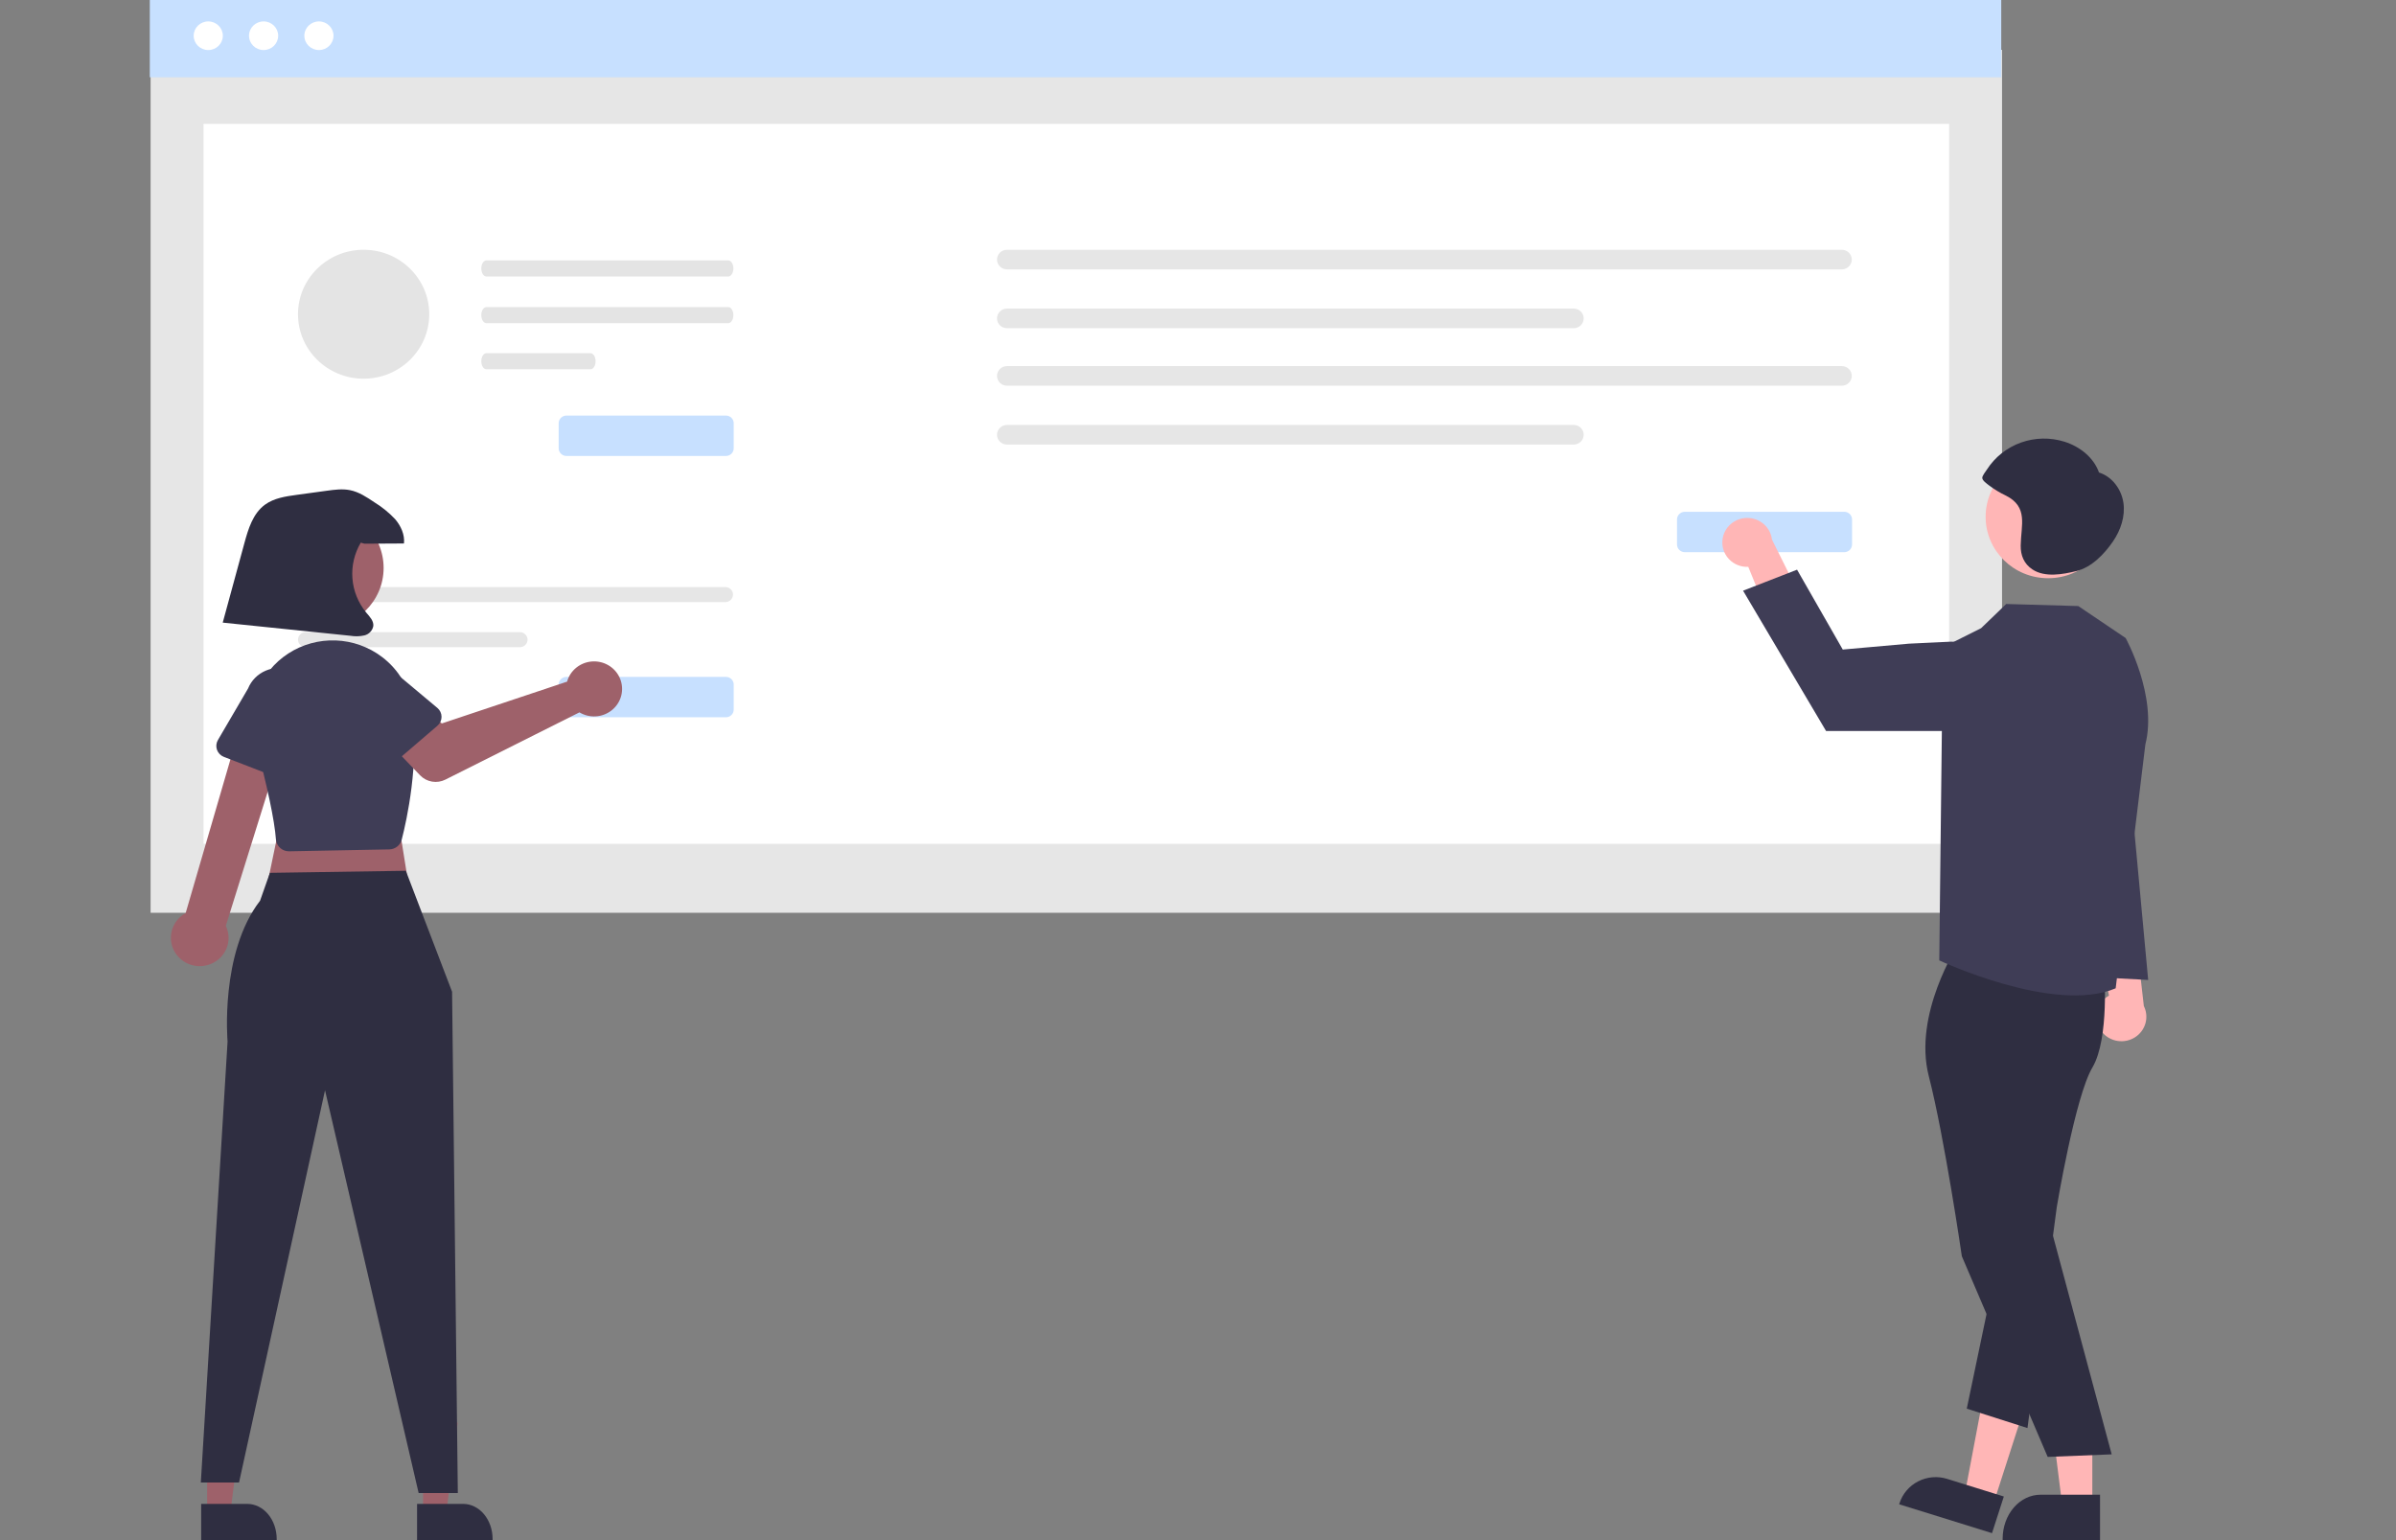 <svg width="700" height="450" viewBox="0 0 700 450" fill="none" xmlns="http://www.w3.org/2000/svg">
<rect x="0" y="0" width="700" height="450" fill="#808080" stroke="none"/>
<g clip-path="url(#clip0_71_17)">
<path d="M614.177 301.628C613.499 300.83 613.007 299.896 612.736 298.892C612.465 297.887 612.422 296.836 612.609 295.813C612.796 294.79 613.21 293.82 613.82 292.971C614.43 292.122 615.222 291.415 616.141 290.899L611.404 266.069L623.725 271.154L626.334 293.954C627.114 295.527 627.279 297.326 626.798 299.011C626.317 300.696 625.224 302.149 623.726 303.095C622.227 304.041 620.427 304.414 618.668 304.144C616.908 303.873 615.31 302.978 614.177 301.628V301.628Z" fill="#FFB6B6"/>
<path d="M584.902 14.567H43.998V266.701H584.902V14.567Z" fill="#E6E6E6"/>
<path d="M569.436 36.188H59.466V246.551H569.436V36.188Z" fill="white"/>
<path d="M584.672 0H43.768V22.573H584.672V0Z" fill="#C7E0FF"/>
<path d="M60.844 14.625C63.197 14.625 65.103 12.752 65.103 10.441C65.103 8.13 63.197 6.257 60.844 6.257C58.492 6.257 56.585 8.13 56.585 10.441C56.585 12.752 58.492 14.625 60.844 14.625Z" fill="white"/>
<path d="M77.01 14.625C79.363 14.625 81.27 12.752 81.27 10.441C81.27 8.13 79.363 6.257 77.01 6.257C74.658 6.257 72.751 8.13 72.751 10.441C72.751 12.752 74.658 14.625 77.01 14.625Z" fill="white"/>
<path d="M93.177 14.625C95.53 14.625 97.436 12.752 97.436 10.441C97.436 8.13 95.53 6.257 93.177 6.257C90.825 6.257 88.918 8.13 88.918 10.441C88.918 12.752 90.825 14.625 93.177 14.625Z" fill="white"/>
<path d="M89.29 171.53C88.699 171.532 88.132 171.764 87.715 172.176C87.298 172.587 87.063 173.144 87.063 173.725C87.063 174.306 87.298 174.863 87.715 175.275C88.132 175.686 88.699 175.919 89.29 175.921H211.925C212.517 175.919 213.083 175.686 213.501 175.275C213.918 174.863 214.152 174.306 214.152 173.725C214.152 173.144 213.918 172.587 213.501 172.176C213.083 171.764 212.517 171.532 211.925 171.53H89.29Z" fill="#E6E6E6"/>
<path d="M89.29 184.704C88.699 184.706 88.132 184.938 87.715 185.349C87.298 185.761 87.063 186.318 87.063 186.899C87.063 187.48 87.298 188.037 87.715 188.449C88.132 188.86 88.699 189.092 89.29 189.094H151.898C152.489 189.092 153.056 188.86 153.473 188.449C153.891 188.037 154.125 187.48 154.125 186.899C154.125 186.318 153.891 185.761 153.473 185.349C153.056 184.938 152.489 184.706 151.898 184.704H89.29Z" fill="#E6E6E6"/>
<path d="M212.08 209.575H165.495C164.891 209.574 164.313 209.339 163.886 208.92C163.46 208.5 163.22 207.932 163.219 207.34V200.008C163.22 199.415 163.46 198.847 163.886 198.427C164.313 198.008 164.891 197.773 165.495 197.772H212.08C212.683 197.773 213.261 198.008 213.688 198.427C214.115 198.847 214.355 199.415 214.355 200.008V207.34C214.355 207.932 214.115 208.5 213.688 208.92C213.261 209.339 212.683 209.574 212.08 209.575Z" fill="#C7E0FF"/>
<path d="M212.08 133.225H165.495C164.891 133.224 164.313 132.988 163.886 132.569C163.46 132.15 163.22 131.582 163.219 130.989V123.657C163.22 123.064 163.46 122.496 163.886 122.077C164.313 121.658 164.891 121.422 165.495 121.421H212.08C212.683 121.422 213.261 121.658 213.688 122.077C214.115 122.496 214.355 123.064 214.355 123.657V130.989C214.355 131.582 214.115 132.15 213.688 132.569C213.261 132.988 212.683 133.224 212.08 133.225Z" fill="#C7E0FF"/>
<path d="M294.19 72.978C293.417 72.98 292.677 73.282 292.131 73.819C291.585 74.356 291.278 75.084 291.278 75.843C291.278 76.602 291.585 77.33 292.131 77.867C292.677 78.404 293.417 78.707 294.19 78.708H538.093C538.865 78.707 539.606 78.404 540.152 77.867C540.698 77.33 541.004 76.602 541.004 75.843C541.004 75.084 540.698 74.356 540.152 73.819C539.606 73.282 538.865 72.98 538.093 72.978H294.19Z" fill="#E6E6E6"/>
<path d="M294.19 90.168C293.417 90.17 292.677 90.472 292.131 91.009C291.585 91.546 291.278 92.274 291.278 93.033C291.278 93.792 291.585 94.52 292.131 95.057C292.677 95.594 293.417 95.897 294.19 95.898H459.766C460.539 95.897 461.28 95.594 461.826 95.057C462.371 94.52 462.678 93.792 462.678 93.033C462.678 92.274 462.371 91.546 461.826 91.009C461.28 90.472 460.539 90.17 459.766 90.168H294.19Z" fill="#E6E6E6"/>
<path d="M294.19 106.969C293.417 106.97 292.677 107.273 292.131 107.81C291.585 108.347 291.278 109.075 291.278 109.834C291.278 110.593 291.585 111.321 292.131 111.858C292.677 112.395 293.417 112.697 294.19 112.699H538.093C538.865 112.697 539.606 112.395 540.152 111.858C540.698 111.321 541.004 110.593 541.004 109.834C541.004 109.075 540.698 108.347 540.152 107.81C539.606 107.273 538.865 106.97 538.093 106.969H294.19Z" fill="#E6E6E6"/>
<path d="M294.19 124.159C293.417 124.16 292.677 124.463 292.131 125C291.585 125.537 291.278 126.265 291.278 127.024C291.278 127.783 291.585 128.511 292.131 129.048C292.677 129.585 293.417 129.887 294.19 129.889H459.766C460.539 129.887 461.28 129.585 461.826 129.048C462.371 128.511 462.678 127.783 462.678 127.024C462.678 126.265 462.371 125.537 461.826 125C461.28 124.463 460.539 124.16 459.766 124.159H294.19Z" fill="#E6E6E6"/>
<path d="M538.807 161.337H492.223C491.619 161.337 491.041 161.101 490.614 160.682C490.187 160.263 489.947 159.694 489.947 159.102V151.77C489.947 151.177 490.187 150.609 490.614 150.19C491.041 149.771 491.619 149.535 492.223 149.534H538.807C539.411 149.535 539.989 149.771 540.416 150.19C540.842 150.609 541.082 151.177 541.083 151.77V159.102C541.082 159.694 540.842 160.263 540.416 160.682C539.989 161.101 539.411 161.337 538.807 161.337Z" fill="#C7E0FF"/>
<path d="M142.108 76.082C141.281 76.084 140.611 77.14 140.613 78.44C140.614 79.736 141.283 80.786 142.108 80.789H212.765C213.592 80.786 214.262 79.73 214.26 78.43C214.259 77.134 213.59 76.084 212.765 76.082H142.108Z" fill="#E4E4E4"/>
<path d="M142.108 89.721C141.281 89.723 140.611 90.779 140.613 92.079C140.614 93.375 141.283 94.425 142.108 94.428H212.765C213.592 94.425 214.262 93.37 214.26 92.07C214.259 90.773 213.59 89.723 212.765 89.721H142.108Z" fill="#E4E4E4"/>
<path d="M142.108 103.194C141.281 103.197 140.611 104.253 140.613 105.553C140.614 106.849 141.283 107.899 142.108 107.902H172.512C173.34 107.899 174.009 106.843 174.008 105.543C174.006 104.247 173.337 103.197 172.512 103.194H142.108Z" fill="#E4E4E4"/>
<path d="M106.233 110.647C116.822 110.647 125.406 102.215 125.406 91.813C125.406 81.411 116.822 72.978 106.233 72.978C95.644 72.978 87.06 81.411 87.06 91.813C87.06 102.215 95.644 110.647 106.233 110.647Z" fill="#E4E4E4"/>
<path d="M503.242 157.608C503.106 158.638 503.202 159.686 503.522 160.676C503.843 161.666 504.381 162.575 505.099 163.339C505.816 164.103 506.695 164.704 507.674 165.098C508.653 165.492 509.708 165.67 510.764 165.621L520.347 189.064L527.959 178.274L517.692 157.666C517.489 155.927 516.645 154.322 515.318 153.155C513.991 151.988 512.274 151.339 510.493 151.332C508.712 151.324 506.99 151.959 505.653 153.116C504.317 154.273 503.459 155.871 503.242 157.608Z" fill="#FFB6B6"/>
<path d="M611.281 439.557H602.459L598.261 406.126L611.283 406.127L611.281 439.557Z" fill="#FFB6B6"/>
<path d="M613.531 450L585.082 449.999V449.581C585.083 446.172 586.249 442.902 588.326 440.492C590.402 438.081 593.219 436.727 596.155 436.727H596.156L613.532 436.727L613.531 450Z" fill="#2F2E41"/>
<path d="M582.409 439.282L573.998 436.665L580.267 403.55L592.681 407.411L582.409 439.282Z" fill="#FFB6B6"/>
<path d="M581.974 447.958L554.852 439.523L554.96 439.186C555.847 436.436 557.809 434.144 560.415 432.815C563.022 431.486 566.059 431.228 568.859 432.099L568.859 432.099L585.425 437.251L581.974 447.958Z" fill="#2F2E41"/>
<path d="M571.96 276.169C571.96 276.169 558.869 296.362 563.495 314.383C568.121 332.405 573.158 367.045 573.158 367.045L598.24 425.682L616.937 424.933L598.37 355.798L599.104 309.574C599.104 309.574 612.009 287.482 609.496 280.605C606.982 273.728 571.96 276.169 571.96 276.169Z" fill="#2F2E41"/>
<path d="M614.728 283.389C614.728 283.389 616.338 303.42 611.301 311.903C606.263 320.387 600.896 352.675 600.896 352.675L592.333 417.253L574.598 411.583L589.721 339.232L601.608 282.32L614.728 283.389Z" fill="#2F2E41"/>
<path d="M621.016 186.42L607.178 177.076L586.121 176.476L578.788 183.538L567.597 189.151L566.561 280.605C566.561 280.605 600.072 296.384 618.1 288.767L626.773 217.526C630.372 203.387 621.016 186.42 621.016 186.42Z" fill="#3F3D56"/>
<path d="M570.407 213.591H533.497L509.247 172.587L525.015 166.451L538.369 189.786L557.697 188.068L569.766 187.494C571.7 187.402 573.631 187.727 575.424 188.445C577.217 189.162 578.828 190.257 580.146 191.65C581.464 193.044 582.455 194.703 583.052 196.513C583.648 198.322 583.835 200.238 583.599 202.126C583.201 205.288 581.64 208.198 579.211 210.31C576.782 212.421 573.651 213.588 570.407 213.591Z" fill="#3F3D56"/>
<path d="M598.367 168.944C608.45 168.944 616.624 160.914 616.624 151.009C616.624 141.104 608.45 133.074 598.367 133.074C588.283 133.074 580.109 141.104 580.109 151.009C580.109 160.914 588.283 168.944 598.367 168.944Z" fill="#FFB6B6"/>
<path d="M620.366 146.929C619.805 142.991 617.09 139.252 613.229 138.06C611.696 133.685 607.633 130.464 603.145 129.059C598.989 127.758 594.51 127.848 590.412 129.316C586.313 130.785 582.827 133.548 580.499 137.173C580.156 137.703 579.1 139.007 579.129 139.64C579.167 140.444 580.419 141.274 581.048 141.781C582.607 142.965 584.288 143.984 586.064 144.822C592.63 148.166 590.444 153.421 590.355 159.375C590.312 162.269 591.295 164.74 593.807 166.392C597.432 168.778 602.62 167.829 606.564 166.871C611.04 165.785 614.761 161.923 617.313 158.199C619.574 154.901 620.926 150.866 620.366 146.929Z" fill="#2F2E41"/>
<path d="M620.493 209.77L627.597 286.32L604.771 285.118L620.493 209.77Z" fill="#3F3D56"/>
<path d="M60.516 441.607H67.359L70.615 415.677H60.514L60.516 441.607Z" fill="#9E616A"/>
<path d="M58.77 439.413L72.248 439.412H72.248C74.526 439.412 76.71 440.493 78.321 442.415C79.932 444.338 80.837 446.946 80.837 449.666V449.999L58.77 450L58.77 439.413Z" fill="#2F2E41"/>
<path d="M123.594 441.607H130.437L133.693 415.677H123.592L123.594 441.607Z" fill="#9E616A"/>
<path d="M121.848 439.413L135.325 439.412H135.326C137.604 439.412 139.788 440.493 141.399 442.416C143.01 444.338 143.915 446.946 143.915 449.666V449.999L121.848 450L121.848 439.413Z" fill="#2F2E41"/>
<path d="M115.331 233.291L119.796 261.256L77.373 261.805L82.954 234.936L115.331 233.291Z" fill="#9E616A"/>
<path d="M118.565 254.428L132.077 289.771L133.752 436.236H122.308L94.956 318.559L69.837 433.164H58.672L66.487 304.302C66.487 304.302 64.183 278.438 75.977 263.176L78.848 255.028L118.565 254.428Z" fill="#2F2E41"/>
<path d="M60.607 281.979C61.788 281.663 62.885 281.096 63.819 280.319C64.753 279.542 65.502 278.572 66.013 277.48C66.525 276.387 66.787 275.198 66.779 273.995C66.772 272.792 66.497 271.606 65.973 270.519L84.02 212.718L70.746 210.133L54.239 266.79C52.439 267.776 51.07 269.377 50.391 271.289C49.712 273.201 49.77 275.291 50.555 277.163C51.34 279.035 52.797 280.56 54.65 281.448C56.502 282.335 58.622 282.524 60.607 281.979Z" fill="#9E616A"/>
<path d="M84.41 248.736C84.162 248.736 83.915 248.712 83.672 248.664C82.855 248.504 82.115 248.085 81.563 247.472C81.011 246.859 80.679 246.085 80.617 245.269C80.197 239.625 78.118 229.801 74.436 216.069C73.194 211.401 73.469 206.469 75.224 201.964C76.978 197.458 80.124 193.604 84.22 190.943C88.317 188.282 93.158 186.947 98.066 187.125C102.973 187.303 107.701 188.985 111.586 191.936C114.074 193.808 116.151 196.155 117.69 198.836C119.23 201.517 120.202 204.477 120.546 207.536C122.376 223.363 118.927 239.254 117.359 245.351C117.153 246.147 116.687 246.855 116.033 247.366C115.378 247.877 114.571 248.163 113.735 248.181L84.491 248.735C84.464 248.736 84.437 248.736 84.41 248.736Z" fill="#3F3D56"/>
<path d="M166.112 197.964C165.936 198.351 165.792 198.751 165.68 199.16L129.075 211.379L122.002 205.309L111.282 214.598L122.74 226.539C123.666 227.504 124.885 228.147 126.215 228.373C127.545 228.599 128.913 228.396 130.115 227.793L169.285 208.138C170.701 208.992 172.349 209.401 174.008 209.313C175.667 209.224 177.26 208.641 178.574 207.642C179.888 206.642 180.861 205.274 181.363 203.718C181.866 202.162 181.874 200.492 181.388 198.932C180.901 197.371 179.942 195.993 178.639 194.98C177.335 193.968 175.749 193.369 174.09 193.264C172.432 193.159 170.78 193.553 169.355 194.392C167.93 195.232 166.799 196.477 166.112 197.964V197.964Z" fill="#9E616A"/>
<path d="M127.799 212.047L114.455 223.496C114.075 223.822 113.629 224.063 113.145 224.204C112.662 224.345 112.154 224.382 111.655 224.312C111.155 224.243 110.677 224.068 110.253 223.801C109.829 223.534 109.468 223.179 109.196 222.763L99.651 208.163C97.964 206.245 97.119 203.748 97.303 201.22C97.488 198.692 98.685 196.339 100.634 194.677C102.582 193.015 105.122 192.18 107.696 192.356C110.27 192.532 112.668 193.703 114.364 195.614L127.767 206.829C128.151 207.15 128.46 207.549 128.672 207.998C128.885 208.447 128.996 208.935 129 209.431C129.003 209.926 128.897 210.416 128.69 210.867C128.483 211.319 128.179 211.721 127.799 212.047H127.799Z" fill="#3F3D56"/>
<path d="M81.912 227.518L65.422 221.154C64.952 220.973 64.528 220.694 64.179 220.338C63.829 219.981 63.561 219.555 63.394 219.087C63.227 218.62 63.165 218.123 63.211 217.63C63.257 217.137 63.411 216.659 63.662 216.23L72.461 201.184C73.417 198.831 75.285 196.946 77.654 195.944C80.022 194.941 82.7 194.902 85.097 195.836C87.496 196.769 89.419 198.599 90.446 200.923C91.473 203.247 91.519 205.877 90.575 208.235L86.613 225.087C86.499 225.569 86.281 226.022 85.973 226.414C85.665 226.806 85.275 227.129 84.829 227.359C84.383 227.59 83.891 227.724 83.388 227.751C82.885 227.778 82.381 227.699 81.912 227.518Z" fill="#3F3D56"/>
<path d="M94.136 183.563C104.043 183.563 112.074 175.674 112.074 165.942C112.074 156.21 104.043 148.321 94.136 148.321C84.23 148.321 76.199 156.21 76.199 165.942C76.199 175.674 84.23 183.563 94.136 183.563Z" fill="#9E616A"/>
<path d="M106.476 158.859C110.324 158.837 114.173 158.816 118.021 158.795C118.295 156.218 117.128 153.655 115.427 151.675C113.635 149.77 111.59 148.11 109.349 146.739C107.141 145.251 104.854 143.729 102.23 143.209C100.03 142.773 97.757 143.075 95.535 143.379C92.588 143.782 89.64 144.184 86.694 144.587C83.459 145.029 80.074 145.528 77.446 147.434C73.893 150.011 72.534 154.527 71.392 158.719L65.072 181.918L102.402 185.764C103.752 185.993 105.135 185.953 106.47 185.648C107.134 185.484 107.735 185.132 108.198 184.635C108.66 184.138 108.964 183.519 109.071 182.854C109.179 181.358 107.971 180.134 106.99 178.986C104.651 176.138 103.246 172.66 102.963 169.011C102.68 165.362 103.531 161.714 105.404 158.551L106.476 158.859Z" fill="#2F2E41"/>
</g>
<defs>
<clipPath id="clip0_71_17">
<rect width="700" height="450" fill="white"/>
</clipPath>
</defs>
</svg>
